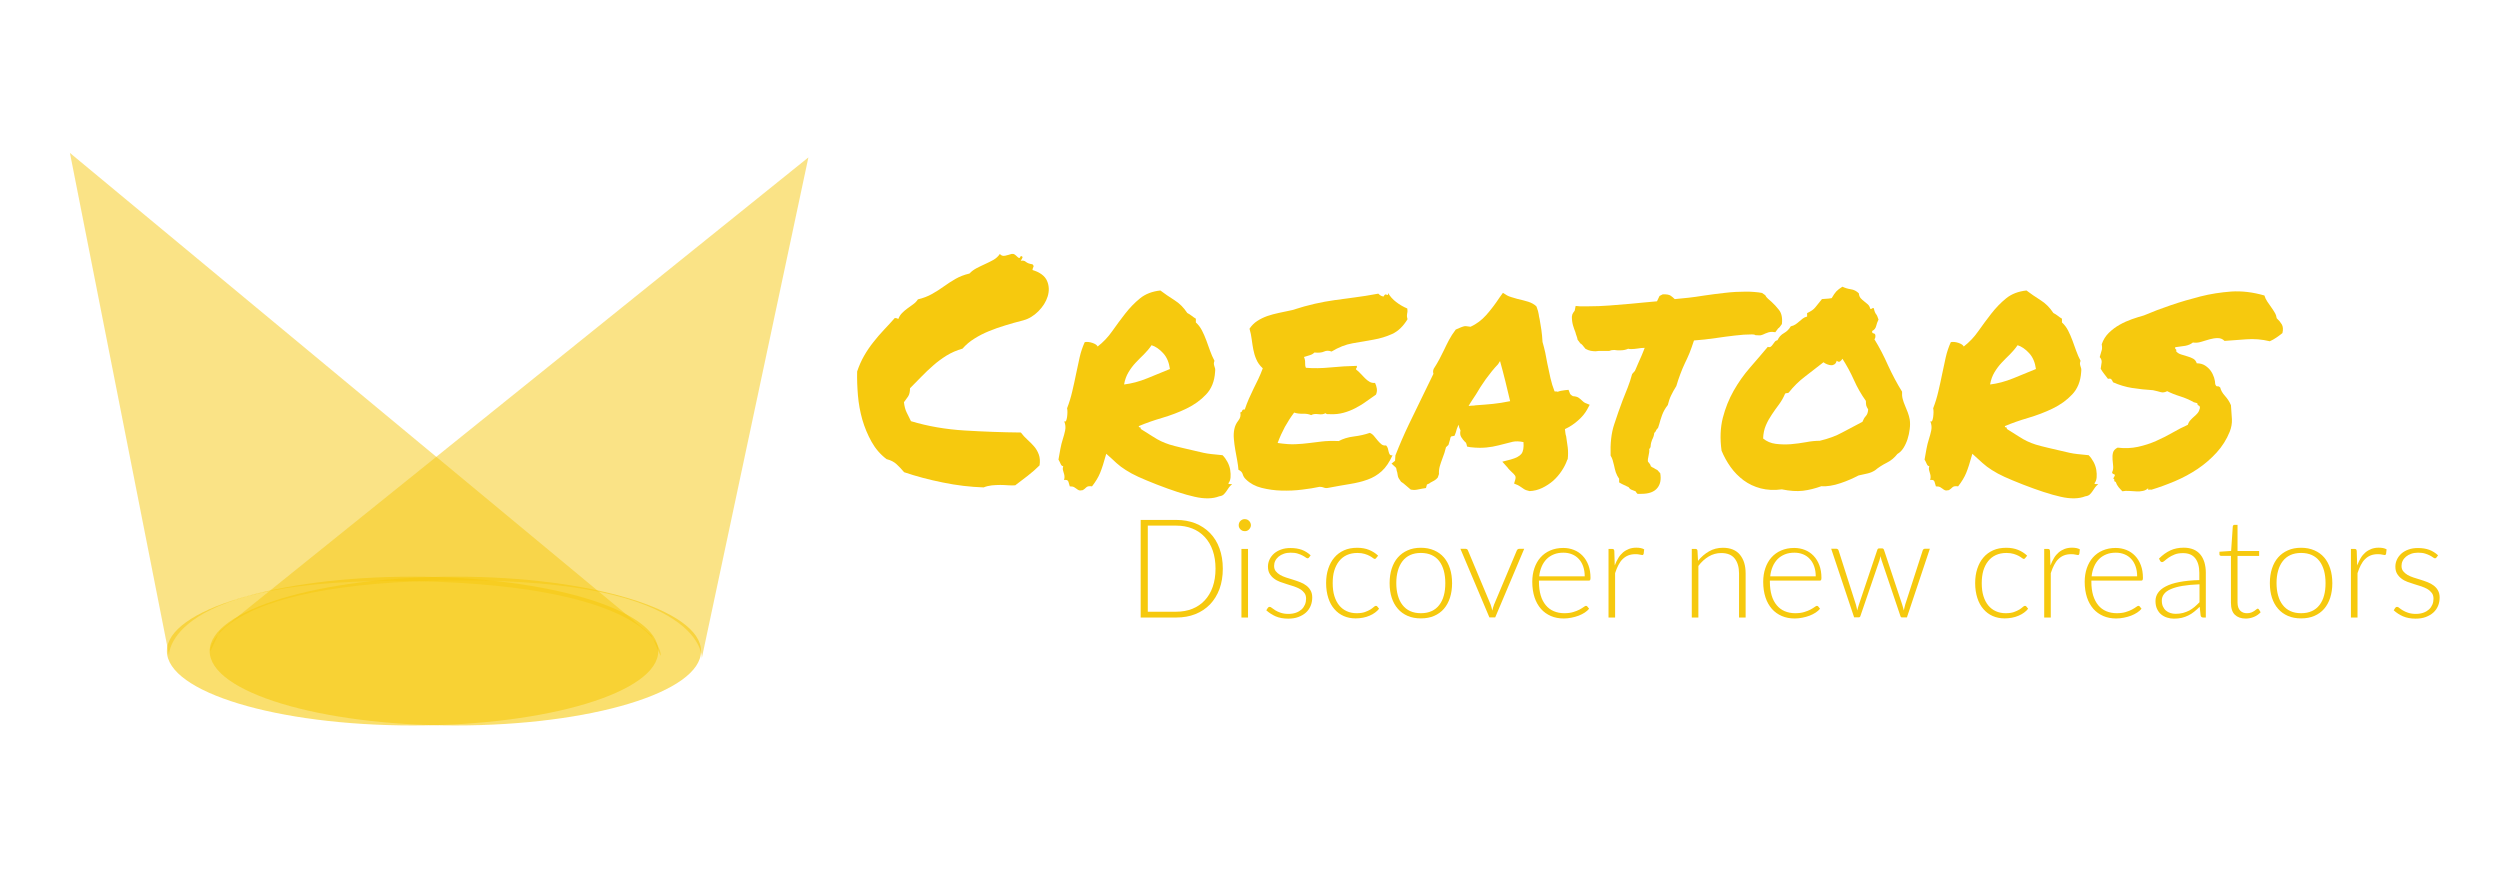 <?xml version="1.0" encoding="utf-8"?>
<!-- Generator: Adobe Illustrator 19.2.1, SVG Export Plug-In . SVG Version: 6.00 Build 0)  -->
<svg version="1.1" id="Calque_1" xmlns="http://www.w3.org/2000/svg" xmlns:xlink="http://www.w3.org/1999/xlink" x="0px" y="0px"
	 viewBox="0 0 2846.1 1000" style="enable-background:new 0 0 2846.1 1000;" xml:space="preserve">
<style type="text/css">
	.st0{opacity:0.6;fill:#F6C90E;enable-background:new    ;}
	.st1{opacity:0.5;fill:#F6C90E;enable-background:new    ;}
	.st2{enable-background:new    ;}
	.st3{fill:#F6C90E;}
	.st4{fill:none;}
</style>
<ellipse class="st0" cx="469.7" cy="741.2" rx="279.7" ry="84.7"/>
<path class="st1" d="M751.9,746.3l-10.3-23.1l-662-549.1l112.9,572.2c-0.5,1-4.9-90.3,279.7-84.7C757,667.3,753.7,749.9,751.9,746.3
	z"/>
<ellipse class="st0" cx="518.4" cy="741.2" rx="279.7" ry="84.7"/>
<path class="st1" d="M239.6,741.3l10.6-22.9l670.1-539.2L798.9,749.6c0.5,1,6.2-90.3-278.4-88.8
	C235.7,662.2,237.8,744.8,239.6,741.3z"/>
<g class="st2">
	<path class="st3" d="M1009.3,522.7c-7-5.3-12.7-11.9-17.1-19.8c-4.4-7.9-7.9-16.3-10.5-25.2c-2.5-8.9-4.2-18.1-5-27.6
		c-0.8-9.5-1.1-18.6-0.9-27.2c2.2-6.5,4.8-12.4,7.9-17.8c3.1-5.4,6.6-10.6,10.5-15.5c3.8-4.9,7.9-9.6,12.1-14.1
		c4.2-4.4,8.3-8.9,12.4-13.5c1.4,0,2.8,0.4,4,1.1c1-2.6,2.4-4.9,4.3-6.8c1.9-1.9,4-3.7,6.1-5.2c2.2-1.6,4.3-3.1,6.5-4.7
		c2.2-1.6,4-3.4,5.4-5.6c6-1.4,11.4-3.5,16-6.1c4.7-2.6,9.2-5.5,13.5-8.6c4.3-3.1,8.8-6,13.3-8.6c4.6-2.6,9.8-4.7,15.9-6.1
		c2.2-2.4,4.9-4.4,8.1-6.1c3.2-1.7,6.5-3.2,9.7-4.7s6.4-3,9.4-4.7c3-1.7,5.5-4,7.4-6.8c1.4,1.9,3.5,2.6,6.1,2c2.6-0.6,5-1.3,7.2-2
		c1.4-0.2,2.6,0,3.6,0.7c1,0.7,1.9,1.5,2.7,2.3c0.8,0.8,1.6,1.4,2.2,1.6c0.6,0.2,1.3-0.5,2-2.2c1.9,0.2,2.5,1.1,1.6,2.5
		c-0.8,1.4-1.4,2.4-1.6,2.9c2.4-0.5,4.4-0.1,5.9,1.3c1.6,1.3,4,2.2,7.4,2.7c1.2,1.2,1.6,2.2,1.1,2.9c-0.5,0.7-0.8,1.9-1.1,3.6
		c8.6,2.6,14.2,6.8,16.6,12.4c2.4,5.6,2.6,11.5,0.7,17.7c-1.9,6.1-5.5,11.8-10.6,16.9c-5.2,5.2-10.9,8.6-17.1,10.3
		c-7.4,1.9-14.4,3.8-20.7,5.8c-6.4,1.9-12.5,4.1-18.4,6.5c-5.9,2.4-11.4,5.2-16.6,8.5c-5.2,3.2-9.7,7-13.5,11.4
		c-6.7,1.9-12.8,4.6-18.2,7.9c-5.4,3.4-10.5,7.1-15.1,11.2c-4.7,4.1-9.2,8.3-13.5,12.8c-4.3,4.4-8.6,8.8-13,13.2
		c0,4.1-0.7,7.2-2.2,9.4s-3,4.3-4.7,6.5c0.5,4.6,1.5,8.5,3.1,11.7c1.6,3.2,3.2,6.5,4.9,9.9c19.2,5.8,39.6,9.3,61.1,10.6
		c21.5,1.3,42.8,2.1,64,2.3c2.2,2.9,4.6,5.6,7.4,8.1c2.8,2.5,5.3,5.1,7.6,7.7c2.3,2.6,4.1,5.7,5.4,9.2c1.3,3.5,1.6,7.6,0.9,12.4
		c-4.1,4.1-8.5,8-13.3,11.7c-4.8,3.7-9.6,7.4-14.4,11c-2.2,0.2-4.7,0.2-7.7,0c-3-0.2-6.1-0.4-9.4-0.4s-6.5,0.2-9.7,0.5
		c-3.2,0.4-6.3,1.1-9.2,2.3c-15.1-0.5-30.6-2.3-46.5-5.6c-15.9-3.2-30.5-7.1-44-11.7c-2.6-3.1-5.4-6.1-8.3-8.8
		C1018,525.9,1014.2,523.9,1009.3,522.7z"/>
	<path class="st3" d="M1259.4,516.6c-2.6,9.6-5,16.9-7,21.8c-2,4.9-5.1,10-9.2,15.3c-3.1-0.5-5.3-0.1-6.5,1.1
		c-1.2,1.2-2.5,2.3-4,3.2c-2.2,0.5-3.7,0.5-4.7,0c-1-0.5-1.8-1-2.5-1.6c-0.7-0.6-1.6-1.2-2.7-1.8c-1.1-0.6-2.7-0.9-4.9-0.9
		c-0.5-1.9-1-3.7-1.6-5.4c-0.6-1.7-2.2-2.3-4.9-1.8c0.5-1.9,0.6-3.5,0.4-4.9c-0.2-1.3-0.5-2.5-0.9-3.6c-0.4-1.1-0.7-2.2-0.9-3.2
		c-0.2-1.1-0.1-2.5,0.4-4.1c-1.2,0-2.2-0.8-2.9-2.5c-0.7-1.7-1.6-3.4-2.5-5c0.7-4.3,1.4-8.4,2.2-12.3c0.7-3.8,1.6-7.4,2.7-10.8
		c1.1-3.4,2-6.7,2.7-10.1c0.7-3.4,0.4-6.8-1.1-10.5c1,0.7,1.7,0.5,2.2-0.5c0.5-1.1,0.8-2.5,1.1-4.3c0.2-1.8,0.4-3.6,0.4-5.4
		c0-1.8-0.1-3.3-0.4-4.5c2.4-6.2,4.4-12.7,5.9-19.3c1.6-6.6,3-13.2,4.3-19.6c1.3-6.5,2.7-12.8,4.1-19.1c1.4-6.2,3.4-12,5.8-17.3
		c2.6-0.5,5.6-0.2,8.8,0.9c3.2,1.1,5.2,2.5,5.9,4.1c6.2-4.8,11.8-10.6,16.6-17.5c4.8-6.8,9.7-13.5,14.8-20s10.6-12.3,16.8-17.3
		c6.1-5,13.9-8,23.2-9c4.8,3.6,10.1,7.3,16,11c5.9,3.7,10.7,8.6,14.6,14.6c1.9,1,3.5,2,4.9,3.1c1.3,1.1,2.9,2.2,4.9,3.4v4.3
		c2.9,2.6,5.2,5.7,7,9.2c1.8,3.5,3.4,7.2,4.9,11.2c1.4,4,2.9,7.9,4.3,11.9c1.4,4,3.1,7.7,5,11.4c-0.5,1.2-0.7,2.2-0.7,3.1
		c0,0.8,0.2,1.7,0.5,2.7c0.4,1,0.7,1.9,0.9,2.9c0.2,1,0.2,2.3,0,4c-0.7,10.6-4.1,19.1-10.3,25.6c-6.1,6.5-13.5,11.8-22.2,16
		c-8.6,4.2-17.9,7.7-27.7,10.6c-9.9,2.9-18.7,6-26.7,9.4c0,1,0.4,1.4,1.3,1.4c0.8,0,1.1,0.6,0.9,1.8c5.8,3.6,10.3,6.5,13.7,8.6
		c3.4,2.2,6.5,4,9.5,5.4c3,1.4,6.2,2.7,9.7,3.8c3.5,1.1,8.3,2.3,14.6,3.8c6.2,1.4,11.1,2.6,14.6,3.4c3.5,0.8,6.7,1.6,9.5,2.2
		c2.9,0.6,5.8,1.1,8.8,1.4c3,0.4,7.3,0.8,12.8,1.3c2.2,2.2,4,4.7,5.6,7.7c1.6,3,2.6,6,3.1,9c0.5,3,0.6,5.9,0.4,8.6
		c-0.2,2.8-1.1,5-2.5,6.7c0.2,0.7,0.8,1,1.6,0.9c0.8-0.1,1.7-0.1,2.7,0.2c-1.4,1-2.6,2.2-3.6,3.6c-1,1.4-1.9,2.9-2.9,4.3
		c-1,1.4-2,2.7-3.2,3.8c-1.2,1.1-2.9,1.7-5,2c-7.4,2.9-16.8,3.1-28.1,0.5c-11.3-2.5-25.6-7.2-42.9-13.9c-8.6-3.4-15.7-6.3-21.1-8.8
		c-5.4-2.5-10.1-5-14.1-7.6c-4-2.5-7.6-5.2-10.8-8.1C1267.9,524.1,1264,520.7,1259.4,516.6z M1311,393c-2.6,3.8-5.6,7.3-8.8,10.5
		c-3.2,3.1-6.4,6.3-9.4,9.5c-3,3.2-5.7,6.8-8.1,10.8c-2.4,4-4.1,8.6-5,13.9c8.4-1,17.2-3.3,26.3-7c9.1-3.7,17.8-7.3,25.9-10.6
		c-1-7.4-3.5-13.5-7.7-18C1319.9,397.4,1315.5,394.4,1311,393z"/>
	<path class="st3" d="M1602.1,351.2c0.2,1.7,0.3,2.9,0.2,3.8c-0.1,0.8-0.2,1.6-0.4,2.3c-0.1,0.7-0.2,1.5-0.2,2.3
		c0,0.8,0.2,2.1,0.7,3.8c-5,8.2-10.9,13.8-17.5,16.8c-6.6,3-13.8,5.2-21.4,6.5c-7.7,1.3-15.6,2.7-23.6,4.1c-8.1,1.4-16,4.6-24,9.4
		c-3.1-1.2-5.9-1.2-8.5,0c-2.5,1.2-6.2,1.6-11,1.1c-1.4,1.4-3.2,2.5-5.4,3.1c-2.2,0.6-4.3,1.3-6.5,2c1,2.2,1.4,4.4,1.3,6.7
		c-0.1,2.3,0.2,4.1,0.9,5.6c8.4,0.7,17.7,0.6,27.9-0.4c10.2-1,20.2-1.6,30.1-1.8c0.2,1.2,0.1,2-0.4,2.3c-0.5,0.4-0.6,1-0.4,2
		c1.7,1.2,3.4,2.7,5,4.5c1.7,1.8,3.4,3.5,5,5.2c1.7,1.7,3.4,3.1,5.2,4.1c1.8,1.1,3.9,1.5,6.3,1.3c1,1.9,1.6,4,2,6.3
		c0.4,2.3,0.1,4.6-0.9,7c-3.8,2.6-7.7,5.3-11.5,8.1c-3.8,2.8-7.9,5.2-12.1,7.4c-4.2,2.2-8.6,3.9-13.3,5.2c-4.7,1.3-9.9,1.9-15.7,1.6
		c-1.2,0-2.1,0-2.7,0c-0.6,0-1.4-0.4-2.3-1.1c-1.9,1.2-4.6,1.6-8.1,1.1c-3.5-0.5-6.2-0.1-8.1,1.1c-2.6-1.2-5.8-1.7-9.5-1.6
		c-3.7,0.1-7-0.3-9.9-1.3c-3.8,5-7.3,10.5-10.5,16.2c-3.1,5.8-5.9,11.9-8.3,18.4c8.2,1.2,15,1.7,20.4,1.4c5.4-0.2,10.5-0.7,15.3-1.3
		c4.8-0.6,9.7-1.2,14.8-1.8c5-0.6,11.4-0.8,19.1-0.5c4.8-2.6,10.5-4.4,17.1-5.2c6.6-0.8,12.7-2.2,18.2-4.1c1.9,0.7,3.6,2,5,3.8
		c1.4,1.8,2.8,3.5,4.1,5c1.3,1.6,2.7,2.9,4.1,4.1c1.4,1.2,3.2,1.7,5.4,1.4c1,1,1.6,2.1,2,3.4c0.4,1.3,0.7,2.6,0.9,3.8
		c0.2,1.2,0.7,2.2,1.3,3.1c0.6,0.8,1.6,1.1,3.1,0.9c-3.6,7.9-7.7,14-12.4,18.2c-4.7,4.2-10,7.4-16,9.5c-6,2.2-12.7,3.8-20,5
		c-7.3,1.2-15.4,2.6-24.3,4.3c-2.2,0.5-4,0.4-5.4-0.2c-1.4-0.6-3.1-0.9-5-0.9c-5.5,1.2-12.1,2.3-19.8,3.2c-7.7,1-15.5,1.3-23.4,1.1
		c-7.9-0.2-15.5-1.3-22.7-3.1c-7.2-1.8-13.1-5-17.7-9.5c-1.9-1.7-3.2-3.7-3.8-5.9c-0.6-2.3-2.2-4-4.9-5.2c-0.2-3.1-0.7-6.6-1.4-10.5
		c-0.7-3.8-1.4-7.9-2.2-12.1c-0.7-4.2-1.3-8.3-1.6-12.4c-0.4-4.1-0.2-7.8,0.5-11.2c0.7-3.6,2.2-6.8,4.5-9.7c2.3-2.9,3.1-6,2.3-9.4
		c1.2-0.2,1.9-0.9,2.2-2c0.2-1.1,1.2-1.5,2.9-1.3c1.4-4.3,3-8.4,4.7-12.3c1.7-3.8,3.4-7.6,5.2-11.2c1.8-3.6,3.6-7.3,5.4-11
		c1.8-3.7,3.5-7.9,5.2-12.4c-3.4-3.1-5.8-6.5-7.4-10.3c-1.6-3.7-2.7-7.4-3.4-11.2c-0.7-3.7-1.3-7.6-1.8-11.5c-0.5-4-1.3-8-2.5-12.1
		c2.4-3.6,5.3-6.5,8.8-8.8c3.5-2.3,7.3-4.1,11.4-5.6c4.1-1.4,8.5-2.6,13.3-3.6c4.8-1,9.8-2,15.1-3.2c9.6-3.1,18.2-5.5,25.8-7.2
		c7.6-1.7,15-3.1,22.3-4.1c7.3-1.1,15-2.1,22.9-3.1c7.9-1,16.9-2.4,27-4.3c2.2,2.2,4.2,3.2,6.1,3.2c1-2.2,2.1-2.8,3.4-2
		c1.3,0.8,1.9,0.2,1.6-2c2.4,4.1,5.5,7.5,9.2,10.3C1593.4,346.9,1597.6,349.3,1602.1,351.2z"/>
	<path class="st3" d="M1784.1,523.8c-1.4,4.1-3.5,8.2-6.3,12.4c-2.8,4.2-6,7.9-9.7,11.2c-3.7,3.2-7.9,5.9-12.4,8.1
		c-4.6,2.2-9.4,3.4-14.4,3.6c-3.1-0.7-5.2-1.5-6.3-2.3c-1.1-0.8-2.2-1.6-3.4-2.3c-0.7-0.5-1.4-0.9-2-1.3c-0.6-0.4-1.1-0.7-1.6-0.9
		l-4.3-1.8l1.4-4.7c0.5-1.9,0.4-3.4-0.4-4.5c-0.7-1.1-2.2-2.6-4.3-4.5c-0.7-0.7-1.4-1.4-2.2-2.2s-1.3-1.4-1.8-2.2l-6.1-6.8l9.7-2.5
		c6-1.7,10-3.8,12.1-6.5c2-2.6,2.8-7.1,2.3-13.3c-4.8-1-8.8-1.1-12.1-0.4c-3.2,0.7-6.5,1.6-9.9,2.5c-4.3,1.2-8.7,2.2-13.2,3.1
		c-4.4,0.8-9.3,1.3-14.6,1.3c-1.9,0-3.7-0.1-5.4-0.2c-1.7-0.1-3.5-0.3-5.4-0.5l-3.6-0.7c-0.5-2.6-1-4.1-1.4-4.5
		c-0.5-0.4-1-0.8-1.4-1.3c-1.2-1.2-2.5-2.8-3.8-4.9c-1.3-2-1.6-4.6-0.9-7.7c-1.2-2.2-1.9-4.3-2.2-6.5c-1.4,2.9-2.5,5.9-3.2,9
		l-1.4,3.6l-3.6,0.7c-0.5,0.2-0.8,0.8-1.1,1.6c-0.2,0.8-0.4,1.5-0.4,2l-1.8,6.1c-0.5,0.5-1,0.9-1.4,1.3c-0.5,0.4-1,0.8-1.4,1.3
		c-0.5,2.2-1.1,4.3-1.8,6.5s-1.4,4.2-2.2,6.1c-1.2,3.1-2.2,6.2-3.1,9.2c-0.8,3-1.1,5.9-0.9,8.8l-1.4,4c-1.2,1.4-2.5,2.6-4,3.4
		c-1.4,0.8-2.9,1.6-4.3,2.3c-0.5,0.5-1.1,0.9-2,1.3c-0.8,0.4-1.5,0.7-2,0.9l-1.1,4l-4.3,0.7c-2.6,0.5-4.5,0.8-5.6,1.1
		c-1.1,0.2-2.3,0.4-3.8,0.4l-3.6-0.4c-2.6-2.2-4.7-3.9-6.1-5.2c-1.4-1.3-3.1-2.6-5-3.8c-2.2-2.9-3.4-5-3.6-6.5
		c-0.2-1.4-0.5-2.8-0.7-4c-0.5-1.4-0.8-2.6-0.9-3.6c-0.1-1-0.4-1.7-0.9-2.2l-4.7-4.3l4-3.2l0.4-6.1c4.8-12.3,9.9-24,15.3-35.3
		c5.4-11.3,11-22.8,16.8-34.6c1.9-3.8,3.8-7.7,5.6-11.5c1.8-3.8,3.7-7.7,5.6-11.5c-0.2-0.7-0.4-1.6-0.4-2.5c0-1,0.2-2,0.7-3.2
		c2.6-4.1,4.8-7.7,6.5-11c1.7-3.2,3.4-6.5,5-9.9c1.9-4.1,3.9-8,5.9-11.9c2-3.8,4.6-7.8,7.7-11.9l5.8-2.5c0.7-0.2,1.6-0.5,2.5-0.9
		c1-0.4,2-0.5,3.2-0.5l5.4,0.7c6.7-3.1,12.6-7.5,17.7-13.2c5-5.6,10.2-12.4,15.5-20.4l3.6-5l4.7,2.9c1.2,0.7,2.9,1.4,5,2
		c2.2,0.6,4.4,1.3,6.8,2c4.3,1,8.4,2,12.3,3.2c3.8,1.2,7,3,9.4,5.4c1.4,3.8,2.3,6.7,2.5,8.6c0.2,1.9,0.6,3.8,1.1,5.8
		c0.7,4.1,1.4,8.2,2,12.3c0.6,4.1,1,8.6,1.3,13.7c1.2,4.1,2.2,8.1,3.1,12.1c0.8,4,1.6,8,2.3,12.1c1.2,5.8,2.4,11.4,3.6,16.8
		c1.2,5.4,2.8,10.5,4.7,15.3c1.9,0,3.1,0.1,3.6,0.4c1.2-0.5,2.5-0.8,3.8-1.1c1.3-0.2,2.8-0.5,4.5-0.7l4-0.4l1.4,3.6
		c0.2,1.2,1.4,2.4,3.6,3.6c3.1,0.2,5.4,0.9,6.8,2c1.4,1.1,2.8,2.2,4,3.4c1,1,1.9,1.7,2.9,2.2l5.4,2.2l-2.9,5.4
		c-2.4,4.3-5.8,8.5-10.3,12.4c-4.4,4-9.4,7.3-15,9.9c0.2,1.4,0.4,2.8,0.5,4.1c0.1,1.3,0.4,2.7,0.9,4.1c0.7,4.1,1.3,8.3,1.8,12.6
		c0.5,4.3,0.5,8.8,0,13.3L1784.1,523.8z M1680,461.4c7.2-0.5,13.8-1,19.6-1.6c5.9-0.6,12.4-1.6,19.6-3.1c-1.7-7.2-3.5-14.7-5.4-22.5
		c-1.9-7.8-4-15.6-6.1-23.2l-2.2,3.6c-4.8,5-9.4,10.7-13.9,16.9c-4.4,6.2-8.2,12.1-11.4,17.7c-1.4,2.2-2.9,4.3-4.3,6.5
		s-2.8,4.3-4,6.5c1.4-0.2,2.8-0.4,4.1-0.4C1677.5,461.8,1678.8,461.7,1680,461.4z"/>
	<path class="st3" d="M1994.5,380.7c-6,0-12.5,0.4-19.5,1.3c-7,0.8-13.8,1.7-20.5,2.7c-4.8,0.7-9.4,1.3-13.9,1.8
		c-4.4,0.5-8.5,0.8-12.1,1.1c-1.7,5.3-3.4,10-5,14.1c-1.7,4.1-3.5,8.1-5.4,11.9c-1.9,4.1-3.7,8.2-5.2,12.4
		c-1.6,4.2-3.1,8.7-4.5,13.5c-2.4,3.8-4.4,7.4-5.9,10.6c-1.6,3.2-2.8,6.9-3.8,11c-2.9,3.6-5,7.4-6.5,11.4c-1.4,4-2.5,7.4-3.2,10.3
		l-1.4,4.3c-1.4,1.4-2.3,2.6-2.5,3.4c-0.2,0.8-0.8,1.6-1.8,2.3c-0.2,2.6-1.1,5.3-2.5,7.9c-0.5,1.2-0.8,2.3-1.1,3.4
		c-0.2,1.1-0.4,1.9-0.4,2.3c0,2.4-0.6,4-1.8,4.7c0.2,1.2,0.2,2.5,0,3.8c-0.2,1.3-0.5,2.6-0.7,3.8c-0.7,2.9-1,5.2-0.7,6.8
		c0.7,1,1.4,1.8,2,2.5c0.6,0.7,1,1.7,1.3,2.9c1.4,1,2.5,1.6,3.2,1.8c1,0.7,2.4,1.6,4.3,2.5l3.2,3.6c1.2,7,0.1,12.5-3.2,16.6
		c-3.6,4.6-9.7,6.8-18.4,6.8h-4.3c-1.2-1.2-1.9-2.2-2.2-2.9c-1.9-0.7-3.5-1.3-4.7-1.8c-1.2-0.5-2.3-1.4-3.2-2.9
		c-3.1-1.4-5.6-2.6-7.6-3.6l-3.2-1.8c0-2.6,0-4.1,0-4.3c-1.7-2.2-2.9-4.6-3.8-7.2c-0.8-2.6-1.5-5.3-2-7.9c-0.5-2.2-1-4.2-1.6-6.1
		c-0.6-1.9-1.4-3.6-2.3-5c-0.5-13.9,0.8-25.7,4-35.3c3.1-9.6,6.4-18.9,9.7-27.7c1.9-4.8,3.8-9.7,5.8-14.6c1.9-4.9,3.6-10,5-15.3
		l3.2-3.6c1.7-3.8,3.1-7,4.1-9.5c1.1-2.5,2.2-5.1,3.4-7.7c0.7-1.7,1.4-3.3,2-4.9c0.6-1.6,1.1-2.9,1.6-4.1c-1.4,0-2.8,0.1-4,0.2
		c-1.2,0.1-2.4,0.3-3.6,0.5c-1.4,0.2-2.8,0.4-4,0.5c-1.2,0.1-2.4,0.2-3.6,0.2c-1.7,0-2.9-0.1-3.6-0.4c-2.6,1.2-5.5,1.8-8.6,1.8h-3.6
		c-0.7,0-1.4-0.1-2-0.2c-0.6-0.1-1.1-0.2-1.6-0.2c-2.4,0-4.3,0.4-5.8,1.1c-2.9,0-5.6,0-8.3,0h-3.6c-0.5,0-1.1,0.1-1.8,0.2
		c-0.7,0.1-1.3,0.2-1.8,0.2c-1.7,0-3.5-0.2-5.4-0.5c-1.9-0.4-4-1.1-6.1-2.3c-2.9-3.8-4.8-5.9-5.8-6.1l-3.2-4.3
		c-0.2-1.4-0.6-2.8-1.1-4.1c-0.5-1.3-1-2.8-1.4-4.5c-1-2.4-1.9-5-2.7-7.7c-0.8-2.8-1.3-6.1-1.3-9.9c0.2-1.9,0.7-3.4,1.4-4.3
		c0.7-1,1.3-1.8,1.8-2.5l1.1-5.4l4.7,0.4h10.1c7.7,0,15.5-0.3,23.4-0.9c7.9-0.6,16.1-1.3,24.5-2c4.8-0.5,9.7-1,14.6-1.4
		c4.9-0.5,10-1,15.3-1.4c1-2.2,1.9-4.2,2.9-6.1l3.6-1.8c4.3-0.2,7.4,0.3,9.2,1.6c1.8,1.3,3.3,2.6,4.5,3.8c5.3-0.5,10.6-1,16-1.6
		c5.4-0.6,10.9-1.4,16.4-2.3c8.2-1.2,16.4-2.3,24.7-3.2c8.3-1,16.3-1.4,24-1.4c3.4,0,6.6,0.1,9.7,0.4c3.1,0.2,6,0.6,8.6,1.1l3.6,2.5
		c0.7,1.4,1.7,2.8,3.1,4c1.3,1.2,2.7,2.4,4.1,3.6c2.9,2.6,5.8,5.8,8.6,9.4s4,8.9,3.2,15.9c-1.9,2.9-3.4,4.6-4.3,5l-3.2,4.3l-3.6-0.4
		c-1.4,0-2.8,0.2-4,0.5c-1.2,0.4-2.4,0.8-3.6,1.3c-1,0.5-1.9,0.9-2.9,1.3c-1,0.4-2,0.7-3.2,0.9c-2.2,0-3.9-0.1-5.2-0.2
		C1997.4,380.8,1996,380.7,1994.5,380.7z"/>
	<path class="st3" d="M2165.4,445.9c-0.2,2.9,0,5.6,0.7,8.3c0.7,2.6,1.6,5.2,2.7,7.7c1.1,2.5,2.1,5.1,3.1,7.7c1,2.6,1.7,5.3,2.2,7.9
		c0.5,3.4,0.5,7,0,11c-0.5,4-1.3,7.8-2.5,11.5c-1.2,3.7-2.8,7.1-4.7,10.1c-1.9,3-4.2,5.2-6.8,6.7c-3.4,4.3-7.4,7.7-12.3,10.1
		c-4.8,2.4-9.3,5.3-13.3,8.6c-2.6,1.7-5.6,2.9-8.8,3.6c-3.2,0.7-6.5,1.4-9.9,2.2c-2.6,1.4-5.8,2.9-9.4,4.5c-3.6,1.6-7.3,3-11.2,4.3
		c-3.8,1.3-7.7,2.3-11.5,2.9c-3.8,0.6-7.2,0.8-10.1,0.5c-7.2,2.6-14.2,4.4-21.1,5.2c-6.8,0.8-14.8,0.3-24-1.6
		c-8.6,1.2-16.6,0.8-24-1.1c-7.3-1.9-13.8-5-19.5-9.2c-5.6-4.2-10.6-9.2-14.8-15.1c-4.2-5.9-7.6-12.1-10.3-18.6
		c-1.9-13.7-1.4-26.1,1.4-37.3c2.9-11.2,7-21.5,12.4-31c5.4-9.5,11.6-18.3,18.6-26.3c7-8,13.7-15.9,20.2-23.6
		c1.4,0.5,2.6,0.4,3.4-0.2c0.8-0.6,1.6-1.4,2.3-2.5c0.7-1.1,1.5-2.1,2.3-3.1c0.8-1,1.9-1.6,3.1-1.8c1.7-3.6,4.1-6.3,7.4-8.1
		c3.2-1.8,5.8-4.4,7.7-7.7c2.2-0.5,4-1.2,5.4-2.2c1.4-1,2.8-2,4.1-3.2c1.3-1.2,2.7-2.3,4.1-3.4c1.4-1.1,3.1-1.9,5-2.3v-4
		c4.3-1.9,7.5-4.1,9.5-6.7c2-2.5,4.5-5.6,7.4-9.2c2.2-0.2,3.9-0.4,5.2-0.4c1.3,0,3.3-0.2,5.9-0.7c1.9-3.4,3.7-5.9,5.2-7.6
		c1.6-1.7,3.9-3.5,7-5.4c2.9,1.4,6.1,2.4,9.5,2.9c3.5,0.5,6.5,2,9.2,4.7c0.2,2.4,1,4.3,2.2,5.6c1.2,1.3,2.5,2.5,4,3.6
		c1.4,1.1,2.8,2.2,4.1,3.4c1.3,1.2,2.2,2.9,2.7,5c1,0.2,1.6,0.1,2-0.4c0.4-0.5,1-0.6,2-0.4c0.7,3.4,1.6,5.6,2.5,6.7
		c1,1.1,1.9,3.2,2.9,6.3c-1.2,2.4-2.1,4.9-2.7,7.4c-0.6,2.5-2.1,4.4-4.5,5.6c-0.2,1.7,0.2,2.6,1.4,2.7c1.2,0.1,1.9,0.8,2.2,2
		c0.2,2.2-0.1,3.7-1.1,4.7c5.8,9.4,10.9,19.3,15.5,29.7C2154.4,426.7,2159.6,436.6,2165.4,445.9z M2120.3,480.2
		c1-2.6,2.2-4.8,3.8-6.5c1.6-1.7,2.5-4.2,2.7-7.6c-1.2-1.9-1.9-3.4-2.2-4.5c-0.2-1.1-0.4-2.8-0.4-5.2c-5.3-7.4-9.9-15.4-13.7-24
		c-3.8-8.5-8.2-16.5-13-24c-0.5,1-1.3,1.9-2.5,2.9c-1.2,1-2.5,0.7-4-0.7c-0.5,1.9-1.3,3.3-2.5,4.1c-1.2,0.8-2.5,1.2-4,1.1
		c-1.4-0.1-2.9-0.5-4.5-1.1c-1.6-0.6-2.9-1.4-4.1-2.3c-7,5.5-13.9,10.9-20.9,16.2c-7,5.3-13.2,11.4-18.7,18.4
		c-1,0.5-1.6,0.7-1.8,0.5c-0.2-0.1-1,0.1-2.2,0.5c-1.9,4.6-4.3,8.7-7,12.4c-2.8,3.7-5.5,7.5-8.1,11.4c-2.6,3.8-4.9,7.9-6.8,12.3
		c-1.9,4.3-3,9.4-3.2,15.1c4.1,3.4,8.9,5.4,14.4,6.1c5.5,0.7,11.2,0.8,17.1,0.4c5.9-0.5,11.6-1.3,17.3-2.3
		c5.6-1.1,10.9-1.6,15.7-1.6c10.1-2.4,18.7-5.6,25.9-9.6C2104.8,488.3,2112.4,484.3,2120.3,480.2z"/>
	<path class="st3" d="M2245.4,516.6c-2.6,9.6-5,16.9-7,21.8c-2,4.9-5.1,10-9.2,15.3c-3.1-0.5-5.3-0.1-6.5,1.1
		c-1.2,1.2-2.5,2.3-4,3.2c-2.2,0.5-3.7,0.5-4.7,0c-1-0.5-1.8-1-2.5-1.6c-0.7-0.6-1.6-1.2-2.7-1.8c-1.1-0.6-2.7-0.9-4.9-0.9
		c-0.5-1.9-1-3.7-1.6-5.4c-0.6-1.7-2.2-2.3-4.9-1.8c0.5-1.9,0.6-3.5,0.4-4.9c-0.2-1.3-0.5-2.5-0.9-3.6c-0.4-1.1-0.7-2.2-0.9-3.2
		c-0.2-1.1-0.1-2.5,0.4-4.1c-1.2,0-2.2-0.8-2.9-2.5c-0.7-1.7-1.6-3.4-2.5-5c0.7-4.3,1.4-8.4,2.2-12.3c0.7-3.8,1.6-7.4,2.7-10.8
		c1.1-3.4,2-6.7,2.7-10.1c0.7-3.4,0.4-6.8-1.1-10.5c1,0.7,1.7,0.5,2.2-0.5c0.5-1.1,0.8-2.5,1.1-4.3c0.2-1.8,0.4-3.6,0.4-5.4
		c0-1.8-0.1-3.3-0.4-4.5c2.4-6.2,4.4-12.7,5.9-19.3c1.6-6.6,3-13.2,4.3-19.6c1.3-6.5,2.7-12.8,4.1-19.1c1.4-6.2,3.4-12,5.8-17.3
		c2.6-0.5,5.6-0.2,8.8,0.9c3.2,1.1,5.2,2.5,5.9,4.1c6.2-4.8,11.8-10.6,16.6-17.5c4.8-6.8,9.7-13.5,14.8-20s10.6-12.3,16.8-17.3
		c6.1-5,13.9-8,23.2-9c4.8,3.6,10.1,7.3,16,11c5.9,3.7,10.7,8.6,14.6,14.6c1.9,1,3.5,2,4.9,3.1c1.3,1.1,2.9,2.2,4.9,3.4v4.3
		c2.9,2.6,5.2,5.7,7,9.2c1.8,3.5,3.4,7.2,4.9,11.2c1.4,4,2.9,7.9,4.3,11.9c1.4,4,3.1,7.7,5,11.4c-0.5,1.2-0.7,2.2-0.7,3.1
		c0,0.8,0.2,1.7,0.5,2.7c0.4,1,0.7,1.9,0.9,2.9c0.2,1,0.2,2.3,0,4c-0.7,10.6-4.1,19.1-10.3,25.6c-6.1,6.5-13.5,11.8-22.2,16
		c-8.6,4.2-17.9,7.7-27.7,10.6c-9.9,2.9-18.7,6-26.7,9.4c0,1,0.4,1.4,1.3,1.4c0.8,0,1.1,0.6,0.9,1.8c5.8,3.6,10.3,6.5,13.7,8.6
		c3.4,2.2,6.5,4,9.5,5.4c3,1.4,6.2,2.7,9.7,3.8c3.5,1.1,8.3,2.3,14.6,3.8c6.2,1.4,11.1,2.6,14.6,3.4c3.5,0.8,6.7,1.6,9.5,2.2
		c2.9,0.6,5.8,1.1,8.8,1.4c3,0.4,7.3,0.8,12.8,1.3c2.2,2.2,4,4.7,5.6,7.7c1.6,3,2.6,6,3.1,9c0.5,3,0.6,5.9,0.4,8.6
		c-0.2,2.8-1.1,5-2.5,6.7c0.2,0.7,0.8,1,1.6,0.9c0.8-0.1,1.7-0.1,2.7,0.2c-1.4,1-2.6,2.2-3.6,3.6c-1,1.4-1.9,2.9-2.9,4.3
		c-1,1.4-2,2.7-3.2,3.8c-1.2,1.1-2.9,1.7-5,2c-7.4,2.9-16.8,3.1-28.1,0.5c-11.3-2.5-25.6-7.2-42.9-13.9c-8.6-3.4-15.7-6.3-21.1-8.8
		c-5.4-2.5-10.1-5-14.1-7.6c-4-2.5-7.6-5.2-10.8-8.1C2253.8,524.1,2249.9,520.7,2245.4,516.6z M2296.9,393
		c-2.6,3.8-5.6,7.3-8.8,10.5c-3.2,3.1-6.4,6.3-9.4,9.5c-3,3.2-5.7,6.8-8.1,10.8c-2.4,4-4.1,8.6-5,13.9c8.4-1,17.2-3.3,26.3-7
		c9.1-3.7,17.8-7.3,25.9-10.6c-1-7.4-3.5-13.5-7.7-18C2305.8,397.4,2301.4,394.4,2296.9,393z"/>
	<path class="st3" d="M2392.7,391.9c1.7-5,4.4-9.4,8.1-13c3.7-3.6,7.8-6.7,12.3-9.2c4.4-2.5,9.1-4.6,13.9-6.3
		c4.8-1.7,9.4-3.1,13.7-4.3c9.6-4.1,19.9-8,30.8-11.7c10.9-3.7,22.1-7,33.5-9.9c11.4-2.9,23.1-4.7,35.1-5.6
		c12-0.8,24.6,0.7,37.8,4.5c0.7,2.4,1.8,4.7,3.2,6.8s2.9,4.3,4.5,6.5c1.6,2.2,2.9,4.3,4.1,6.3c1.2,2,1.9,4.1,2.2,6.3
		c2.4,2.2,4.3,4.5,5.8,7c1.4,2.5,1.7,5.8,0.7,9.9c-2.4,1.9-4.7,3.7-7,5.2c-2.3,1.6-4.7,2.9-7.4,4.1c-8.9-2.2-17.9-2.9-27-2.2
		c-9.1,0.7-17.3,1.3-24.5,1.8c-2.2-2.2-4.7-3.2-7.7-3.2c-3,0-6.1,0.5-9.4,1.4c-3.2,1-6.5,1.9-9.7,2.9c-3.2,1-6.3,1.2-9.2,0.7
		c-2.4,1.9-5.3,3.2-8.8,3.8c-3.5,0.6-7.3,1.1-11.4,1.6c-0.2,1.2,0,2,0.7,2.3c0.7,0.4,0.8,1.1,0.4,2.3c1.4,1.7,3.3,2.9,5.6,3.6
		c2.3,0.7,4.7,1.4,7.2,2.2c2.5,0.7,4.7,1.6,6.7,2.7c1.9,1.1,3.2,2.8,4,5.2c3.6,0,6.7,0.8,9.4,2.5c2.6,1.7,4.8,3.7,6.5,6.1
		c1.7,2.4,2.9,5,3.8,7.7c0.8,2.8,1.3,5.2,1.3,7.4c0.7,1.9,1.6,2.8,2.5,2.5c1-0.2,2,0.2,3.2,1.4c0.7,3.1,2.5,6.3,5.4,9.5
		c2.9,3.2,5.2,6.8,6.8,10.6c0.5,6,0.8,11.4,1.1,16c0.2,4.7-0.6,9.4-2.5,14.2c-3.6,8.9-8.6,16.8-15,23.8c-6.4,7-13.6,13.2-21.6,18.6
		c-8.1,5.4-16.6,10-25.8,13.9c-9.1,3.8-18,7.1-26.7,9.7c-1-0.2-1.9-0.2-2.9,0c-1,0.2-1.2-0.4-0.7-1.8c-1.9,1.7-4,2.8-6.3,3.2
		c-2.3,0.5-4.7,0.7-7.4,0.5c-2.6-0.1-5.3-0.3-8.1-0.5c-2.8-0.2-5.3-0.1-7.7,0.4c-1.7-1.7-3.2-3.3-4.5-4.9c-1.3-1.6-2.3-3.5-3.1-5.9
		c-1.2,0-1.7-0.6-1.6-1.8c0.1-1.2-0.3-1.8-1.3-1.8c1.4-2.4,2.1-3.8,2-4.1c-0.1-0.4-0.5-0.7-1.1-0.9c-0.6-0.2-1.1-0.5-1.6-0.9
		c-0.5-0.4-0.6-0.9-0.4-1.6c1-1.9,1.3-4.1,1.1-6.7c-0.2-2.5-0.5-5.1-0.7-7.7c-0.2-2.6-0.1-5.2,0.5-7.6c0.6-2.4,2.3-4.3,5.2-5.8
		c8.2,1,15.9,0.7,23.2-0.9c7.3-1.6,14.2-3.8,20.7-6.7c6.5-2.9,12.7-6,18.6-9.4c5.9-3.4,11.7-6.4,17.5-9c0.7-2.2,1.7-4,3.1-5.4
		c1.3-1.4,2.7-2.8,4.1-4c1.4-1.2,2.8-2.5,4-4c1.2-1.4,2-3.2,2.5-5.4c0.2-1.7-0.2-2.7-1.3-3.1c-1.1-0.4-1.6-1.3-1.6-2.7l-4-1.1
		c-4.6-2.6-9.7-4.9-15.5-6.7c-5.8-1.8-10.7-3.8-14.8-5.9c-2.6,1.4-5.1,1.8-7.4,1.1c-2.3-0.7-5.2-1.4-8.8-2.2
		c-8.2-0.5-16-1.3-23.6-2.5c-7.6-1.2-14.8-3.4-21.8-6.5c-0.5-1.2-1.1-2.3-1.8-3.2c-0.7-1-2-1.2-4-0.7c-1.4-1.9-2.9-3.8-4.3-5.6
		c-1.4-1.8-2.8-3.8-4-5.9c0.5-2.9,0.8-5.3,1.1-7.4c0.2-2-0.5-4-2.2-5.9c1-3.1,1.7-5.6,2.2-7.6C2393.2,397.5,2393.2,395,2392.7,391.9
		z"/>
</g>
<polygon class="st4" points="1370.4,770.1 975.8,770.1 975.8,770.1 "/>
<g class="st2">
	<path class="st3" d="M1392.1,647.4c0,8.6-1.3,16.3-3.8,23.2c-2.6,6.9-6.2,12.7-10.8,17.5c-4.7,4.8-10.2,8.5-16.8,11.1
		c-6.5,2.6-13.7,3.8-21.5,3.8h-40.6V591.9h40.6c7.8,0,15,1.3,21.5,3.8c6.5,2.6,12.1,6.3,16.8,11.1c4.7,4.8,8.3,10.6,10.8,17.5
		C1390.8,631.2,1392.1,638.8,1392.1,647.4z M1383.8,647.4c0-7.7-1.1-14.7-3.2-20.7c-2.1-6.1-5.2-11.2-9.1-15.4
		c-3.9-4.2-8.6-7.4-14.1-9.6c-5.5-2.2-11.6-3.3-18.2-3.3h-32.5v98h32.5c6.6,0,12.7-1.1,18.2-3.3s10.2-5.4,14.1-9.6
		c3.9-4.2,7-9.3,9.1-15.4C1382.7,662.1,1383.8,655.2,1383.8,647.4z"/>
	<path class="st3" d="M1424.1,597.9c0,0.9-0.2,1.8-0.6,2.6c-0.4,0.8-0.9,1.5-1.5,2.2s-1.4,1.1-2.2,1.5c-0.8,0.4-1.7,0.5-2.7,0.5
		c-0.9,0-1.8-0.2-2.7-0.5c-0.8-0.4-1.6-0.9-2.2-1.5s-1.1-1.3-1.5-2.2c-0.4-0.8-0.5-1.7-0.5-2.6c0-0.9,0.2-1.8,0.5-2.7
		c0.4-0.9,0.9-1.6,1.5-2.2s1.4-1.1,2.2-1.5c0.8-0.4,1.7-0.5,2.7-0.5c0.9,0,1.8,0.2,2.7,0.5c0.8,0.4,1.6,0.9,2.2,1.5s1.1,1.4,1.5,2.2
		S1424.1,597,1424.1,597.9z M1420.8,624.8V703h-7.5v-78.1H1420.8z"/>
	<path class="st3" d="M1490.4,634.5c-0.4,0.7-1,1.1-1.8,1.1c-0.6,0-1.3-0.3-2.2-1c-0.9-0.7-2.1-1.4-3.6-2.2
		c-1.5-0.8-3.3-1.5-5.5-2.2c-2.2-0.7-4.9-1-8-1c-2.8,0-5.4,0.4-7.7,1.2c-2.3,0.8-4.3,1.9-6,3.3c-1.6,1.4-2.9,2.9-3.8,4.8
		c-0.9,1.8-1.3,3.7-1.3,5.7c0,2.5,0.6,4.5,1.9,6.1c1.3,1.6,2.9,3,4.9,4.2c2,1.2,4.3,2.1,6.9,3c2.6,0.8,5.3,1.7,8,2.5
		c2.7,0.8,5.3,1.8,8,2.8s4.9,2.3,6.9,3.8c2,1.5,3.7,3.4,4.9,5.6c1.3,2.2,1.9,4.9,1.9,8c0,3.4-0.6,6.6-1.8,9.5
		c-1.2,2.9-3,5.5-5.3,7.6c-2.3,2.1-5.2,3.8-8.6,5.1c-3.4,1.3-7.3,1.9-11.7,1.9c-5.5,0-10.2-0.9-14.2-2.6c-4-1.8-7.5-4-10.7-6.9
		l1.7-2.7c0.3-0.4,0.6-0.7,0.9-0.9c0.3-0.2,0.8-0.3,1.4-0.3c0.7,0,1.5,0.4,2.5,1.3c1,0.8,2.3,1.7,3.9,2.7c1.6,1,3.6,1.9,6,2.7
		c2.4,0.8,5.3,1.3,8.8,1.3c3.3,0,6.2-0.5,8.7-1.4c2.5-0.9,4.6-2.2,6.3-3.7c1.7-1.6,2.9-3.4,3.8-5.5c0.9-2.1,1.3-4.4,1.3-6.7
		c0-2.6-0.6-4.8-1.9-6.5c-1.3-1.7-2.9-3.2-4.9-4.4c-2-1.2-4.4-2.2-6.9-3.1c-2.6-0.8-5.2-1.7-8-2.5c-2.7-0.8-5.4-1.8-8-2.7
		c-2.6-1-4.9-2.2-6.9-3.8c-2-1.5-3.7-3.4-4.9-5.5c-1.3-2.2-1.9-4.9-1.9-8.1c0-2.8,0.6-5.4,1.8-8c1.2-2.6,2.9-4.8,5.1-6.8
		c2.2-1.9,4.9-3.5,8.1-4.6c3.2-1.2,6.8-1.7,10.8-1.7c4.8,0,9,0.7,12.7,2c3.7,1.4,7.1,3.5,10.1,6.3L1490.4,634.5z"/>
	<path class="st3" d="M1566.7,635.3c-0.3,0.3-0.5,0.5-0.7,0.7c-0.2,0.2-0.6,0.3-1,0.3c-0.5,0-1.2-0.4-2.1-1.1
		c-0.9-0.7-2.1-1.5-3.6-2.3c-1.5-0.8-3.4-1.6-5.7-2.3c-2.3-0.7-5-1.1-8.3-1.1c-4.5,0-8.5,0.8-12,2.4c-3.5,1.6-6.4,3.9-8.8,6.9
		c-2.4,3-4.2,6.6-5.5,10.8s-1.8,9-1.8,14.3c0,5.5,0.6,10.4,1.9,14.6c1.3,4.2,3.1,7.8,5.5,10.7c2.4,2.9,5.2,5.1,8.6,6.6
		c3.3,1.5,7.1,2.3,11.1,2.3c3.8,0,6.9-0.4,9.5-1.3c2.5-0.9,4.6-1.9,6.3-2.9c1.6-1,2.9-2,3.9-2.9c0.9-0.9,1.7-1.3,2.4-1.3
		s1.2,0.3,1.6,0.8l2,2.5c-1.2,1.6-2.7,3-4.6,4.4c-1.8,1.4-3.9,2.5-6.2,3.5s-4.8,1.8-7.5,2.3s-5.5,0.8-8.4,0.8c-5,0-9.5-0.9-13.6-2.7
		c-4.1-1.8-7.6-4.4-10.6-7.9c-3-3.4-5.3-7.6-6.9-12.6c-1.6-5-2.5-10.6-2.5-17c0-6,0.8-11.4,2.4-16.3c1.6-4.9,3.9-9.2,6.9-12.7
		c3-3.6,6.7-6.3,11.1-8.3c4.4-2,9.4-2.9,15-2.9c5.1,0,9.6,0.8,13.5,2.4c3.9,1.6,7.4,3.8,10.3,6.6L1566.7,635.3z"/>
	<path class="st3" d="M1617.6,623.6c5.6,0,10.6,1,15,2.9c4.4,1.9,8.2,4.6,11.2,8.1c3,3.5,5.3,7.7,6.9,12.7
		c1.6,4.9,2.4,10.5,2.4,16.6s-0.8,11.6-2.4,16.6c-1.6,4.9-3.9,9.1-6.9,12.6c-3,3.5-6.8,6.2-11.2,8.1s-9.4,2.8-15,2.8
		s-10.6-0.9-15-2.8c-4.4-1.9-8.2-4.6-11.2-8.1c-3.1-3.5-5.4-7.7-7-12.6c-1.6-4.9-2.4-10.4-2.4-16.6s0.8-11.7,2.4-16.6
		c1.6-4.9,3.9-9.2,7-12.7c3.1-3.5,6.8-6.2,11.2-8.1C1607,624.5,1612,623.6,1617.6,623.6z M1617.6,698.1c4.7,0,8.7-0.8,12.2-2.4
		c3.5-1.6,6.4-3.9,8.7-6.9c2.3-3,4.1-6.6,5.2-10.8c1.2-4.2,1.7-8.9,1.7-14.2c0-5.2-0.6-9.9-1.7-14.1c-1.2-4.2-2.9-7.9-5.2-10.9
		c-2.3-3-5.2-5.3-8.7-6.9c-3.5-1.6-7.5-2.4-12.2-2.4s-8.7,0.8-12.2,2.4c-3.5,1.6-6.4,3.9-8.7,6.9c-2.3,3-4.1,6.6-5.3,10.9
		c-1.2,4.2-1.8,8.9-1.8,14.1c0,5.2,0.6,10,1.8,14.2c1.2,4.2,2.9,7.8,5.3,10.8c2.3,3,5.2,5.3,8.7,6.9
		C1608.9,697.3,1613,698.1,1617.6,698.1z"/>
	<path class="st3" d="M1735.2,624.8l-33,78.1h-6.6l-33-78.1h5.9c0.7,0,1.3,0.2,1.8,0.6c0.5,0.4,0.8,0.8,0.9,1.3l25.8,61.6
		c0.8,2.3,1.4,4.6,1.9,6.8c0.5-2.2,1.1-4.5,2-6.8l25.9-61.6c0.3-0.6,0.6-1,1.1-1.4c0.4-0.3,1-0.5,1.6-0.5H1735.2z"/>
	<path class="st3" d="M1752,660.8v1.5c0,5.9,0.7,11,2,15.5s3.3,8.2,5.8,11.2c2.5,3,5.5,5.3,9.1,6.8c3.6,1.5,7.5,2.3,11.9,2.3
		c3.9,0,7.3-0.4,10.2-1.3c2.9-0.9,5.3-1.8,7.3-2.9c2-1.1,3.5-2,4.7-2.9c1.2-0.9,2-1.3,2.5-1.3c0.7,0,1.2,0.3,1.6,0.8l2,2.5
		c-1.3,1.6-2.9,3-5,4.4c-2.1,1.4-4.4,2.5-6.9,3.5c-2.5,1-5.3,1.7-8.2,2.3s-5.8,0.9-8.8,0.9c-5.3,0-10.2-0.9-14.6-2.8
		c-4.4-1.9-8.2-4.6-11.3-8.1c-3.1-3.6-5.6-7.9-7.3-13.1c-1.7-5.2-2.6-11.1-2.6-17.7c0-5.6,0.8-10.8,2.4-15.5
		c1.6-4.7,3.9-8.8,6.9-12.2c3-3.4,6.7-6.1,11.1-8c4.4-1.9,9.3-2.9,14.9-2.9c4.4,0,8.5,0.8,12.2,2.3c3.8,1.5,7,3.7,9.8,6.6
		c2.8,2.9,5,6.5,6.6,10.7s2.4,9.1,2.4,14.6c0,1.2-0.2,1.9-0.5,2.4s-0.8,0.6-1.6,0.6H1752z M1804.1,656c0-4.2-0.6-7.9-1.8-11.3
		c-1.2-3.3-2.8-6.1-5-8.4c-2.1-2.3-4.7-4.1-7.7-5.3c-3-1.2-6.2-1.8-9.8-1.8c-4,0-7.6,0.6-10.8,1.9c-3.2,1.3-6,3.1-8.3,5.4
		c-2.3,2.4-4.2,5.2-5.6,8.5c-1.4,3.3-2.4,7-2.8,11.1H1804.1z"/>
	<path class="st3" d="M1838.3,643.7c1.2-3.2,2.6-6,4.1-8.5c1.5-2.5,3.3-4.6,5.3-6.3c2-1.7,4.3-3,6.8-4c2.5-0.9,5.2-1.4,8.3-1.4
		c1.6,0,3.2,0.1,4.8,0.4c1.6,0.3,3,0.8,4.2,1.5l-0.6,5.2c-0.3,0.8-0.8,1.3-1.5,1.3c-0.6,0-1.6-0.2-2.9-0.5c-1.3-0.4-3-0.5-5.1-0.5
		c-3,0-5.7,0.5-8,1.4c-2.3,0.9-4.4,2.3-6.3,4.1c-1.9,1.8-3.5,4.1-4.9,6.8c-1.4,2.7-2.7,5.8-3.8,9.3V703h-7.5v-78.1h4
		c0.9,0,1.5,0.2,1.9,0.5c0.4,0.4,0.6,1,0.7,1.9L1838.3,643.7z"/>
	<path class="st3" d="M1933.1,638.5c3.6-4.5,7.8-8.1,12.5-10.8c4.7-2.7,10-4.1,15.8-4.1c4.3,0,8.1,0.7,11.3,2c3.3,1.4,6,3.3,8.1,5.9
		c2.1,2.6,3.8,5.7,4.9,9.3s1.6,7.7,1.6,12.2V703h-7.5V653c0-7.3-1.7-13.1-5-17.2c-3.3-4.2-8.5-6.2-15.3-6.2c-5.1,0-9.8,1.3-14.2,3.9
		c-4.4,2.6-8.4,6.2-11.8,10.8V703h-7.5v-78.1h4.2c1.3,0,2.1,0.7,2.3,2L1933.1,638.5z"/>
	<path class="st3" d="M2014.9,660.8v1.5c0,5.9,0.7,11,2,15.5s3.3,8.2,5.8,11.2c2.5,3,5.5,5.3,9.1,6.8c3.6,1.5,7.5,2.3,11.9,2.3
		c3.9,0,7.3-0.4,10.2-1.3c2.9-0.9,5.3-1.8,7.3-2.9c2-1.1,3.5-2,4.7-2.9c1.2-0.9,2-1.3,2.5-1.3c0.7,0,1.2,0.3,1.6,0.8l2,2.5
		c-1.3,1.6-2.9,3-5,4.4c-2.1,1.4-4.4,2.5-6.9,3.5c-2.5,1-5.3,1.7-8.2,2.3s-5.8,0.9-8.8,0.9c-5.3,0-10.2-0.9-14.6-2.8
		c-4.4-1.9-8.2-4.6-11.3-8.1c-3.1-3.6-5.6-7.9-7.3-13.1c-1.7-5.2-2.6-11.1-2.6-17.7c0-5.6,0.8-10.8,2.4-15.5
		c1.6-4.7,3.9-8.8,6.9-12.2c3-3.4,6.7-6.1,11.1-8c4.4-1.9,9.3-2.9,14.9-2.9c4.4,0,8.5,0.8,12.2,2.3c3.8,1.5,7,3.7,9.8,6.6
		c2.8,2.9,5,6.5,6.6,10.7s2.4,9.1,2.4,14.6c0,1.2-0.2,1.9-0.5,2.4s-0.8,0.6-1.6,0.6H2014.9z M2067.1,656c0-4.2-0.6-7.9-1.8-11.3
		c-1.2-3.3-2.8-6.1-5-8.4c-2.1-2.3-4.7-4.1-7.7-5.3c-3-1.2-6.2-1.8-9.8-1.8c-4,0-7.6,0.6-10.8,1.9c-3.2,1.3-6,3.1-8.3,5.4
		c-2.3,2.4-4.2,5.2-5.6,8.5c-1.4,3.3-2.4,7-2.8,11.1H2067.1z"/>
	<path class="st3" d="M2197,624.8l-26.1,78.1h-5.6c-0.9,0-1.5-0.5-1.8-1.6l-21.4-63.4c-0.3-0.8-0.5-1.6-0.7-2.4s-0.4-1.6-0.5-2.4
		c-0.3,1.6-0.7,3.1-1.2,4.7l-21.7,63.4c-0.3,1.1-0.9,1.6-1.9,1.6h-5.3l-26.1-78.1h5.7c0.7,0,1.3,0.2,1.8,0.6
		c0.5,0.4,0.8,0.8,0.9,1.3l19.7,61.6c0.3,1.2,0.6,2.4,0.9,3.5c0.3,1.1,0.5,2.2,0.6,3.3c0.3-1.1,0.6-2.2,0.9-3.3
		c0.3-1.1,0.7-2.3,1.1-3.5l20.9-62.2c0.4-1.2,1.1-1.7,2.2-1.7h3.1c1.2,0,1.9,0.6,2.3,1.7l20.7,62.2c0.4,1.2,0.7,2.4,1,3.5
		c0.3,1.1,0.6,2.2,0.9,3.3c0.2-1.1,0.4-2.2,0.7-3.3c0.2-1.1,0.5-2.2,0.9-3.5l19.9-61.6c0.2-0.6,0.5-1,1-1.4c0.5-0.3,1-0.5,1.6-0.5
		H2197z"/>
	<path class="st3" d="M2305.6,635.3c-0.3,0.3-0.5,0.5-0.7,0.7c-0.2,0.2-0.6,0.3-1,0.3c-0.5,0-1.2-0.4-2.1-1.1
		c-0.9-0.7-2.1-1.5-3.6-2.3c-1.5-0.8-3.4-1.6-5.7-2.3c-2.3-0.7-5-1.1-8.3-1.1c-4.5,0-8.5,0.8-12,2.4c-3.5,1.6-6.4,3.9-8.8,6.9
		c-2.4,3-4.2,6.6-5.5,10.8c-1.2,4.2-1.8,9-1.8,14.3c0,5.5,0.6,10.4,1.9,14.6c1.3,4.2,3.1,7.8,5.5,10.7c2.4,2.9,5.2,5.1,8.6,6.6
		c3.3,1.5,7.1,2.3,11.1,2.3c3.8,0,6.9-0.4,9.5-1.3c2.5-0.9,4.6-1.9,6.3-2.9c1.6-1,2.9-2,3.9-2.9c0.9-0.9,1.7-1.3,2.4-1.3
		s1.2,0.3,1.6,0.8l2,2.5c-1.2,1.6-2.7,3-4.6,4.4c-1.8,1.4-3.9,2.5-6.2,3.5s-4.8,1.8-7.5,2.3s-5.5,0.8-8.4,0.8c-5,0-9.5-0.9-13.6-2.7
		c-4.1-1.8-7.6-4.4-10.6-7.9c-3-3.4-5.3-7.6-6.9-12.6c-1.6-5-2.5-10.6-2.5-17c0-6,0.8-11.4,2.4-16.3c1.6-4.9,3.9-9.2,6.9-12.7
		c3-3.6,6.7-6.3,11.1-8.3c4.4-2,9.4-2.9,15-2.9c5.1,0,9.6,0.8,13.5,2.4c3.9,1.6,7.4,3.8,10.3,6.6L2305.6,635.3z"/>
	<path class="st3" d="M2334.3,643.7c1.2-3.2,2.6-6,4.1-8.5c1.5-2.5,3.3-4.6,5.3-6.3c2-1.7,4.3-3,6.8-4c2.5-0.9,5.2-1.4,8.3-1.4
		c1.6,0,3.2,0.1,4.8,0.4c1.6,0.3,3,0.8,4.2,1.5l-0.6,5.2c-0.3,0.8-0.8,1.3-1.5,1.3c-0.6,0-1.6-0.2-2.9-0.5c-1.3-0.4-3-0.5-5.1-0.5
		c-3,0-5.7,0.5-8,1.4c-2.3,0.9-4.4,2.3-6.3,4.1c-1.9,1.8-3.5,4.1-4.9,6.8c-1.4,2.7-2.7,5.8-3.8,9.3V703h-7.5v-78.1h4
		c0.9,0,1.5,0.2,1.9,0.5c0.4,0.4,0.6,1,0.7,1.9L2334.3,643.7z"/>
	<path class="st3" d="M2380.9,660.8v1.5c0,5.9,0.7,11,2,15.5c1.4,4.4,3.3,8.2,5.8,11.2c2.5,3,5.5,5.3,9.1,6.8
		c3.6,1.5,7.5,2.3,11.9,2.3c3.9,0,7.3-0.4,10.2-1.3c2.9-0.9,5.3-1.8,7.3-2.9c2-1.1,3.5-2,4.7-2.9c1.2-0.9,2-1.3,2.5-1.3
		c0.7,0,1.2,0.3,1.6,0.8l2,2.5c-1.3,1.6-2.9,3-5,4.4c-2.1,1.4-4.4,2.5-6.9,3.5c-2.5,1-5.3,1.7-8.2,2.3c-2.9,0.6-5.8,0.9-8.8,0.9
		c-5.3,0-10.2-0.9-14.6-2.8c-4.4-1.9-8.2-4.6-11.3-8.1c-3.1-3.6-5.6-7.9-7.3-13.1c-1.7-5.2-2.6-11.1-2.6-17.7
		c0-5.6,0.8-10.8,2.4-15.5c1.6-4.7,3.9-8.8,6.9-12.2c3-3.4,6.7-6.1,11.1-8c4.4-1.9,9.3-2.9,14.9-2.9c4.4,0,8.5,0.8,12.2,2.3
		c3.8,1.5,7,3.7,9.8,6.6c2.8,2.9,5,6.5,6.6,10.7c1.6,4.2,2.4,9.1,2.4,14.6c0,1.2-0.2,1.9-0.5,2.4c-0.3,0.4-0.8,0.6-1.6,0.6H2380.9z
		 M2433,656c0-4.2-0.6-7.9-1.8-11.3c-1.2-3.3-2.8-6.1-5-8.4c-2.1-2.3-4.7-4.1-7.7-5.3c-3-1.2-6.2-1.8-9.8-1.8c-4,0-7.6,0.6-10.8,1.9
		c-3.2,1.3-6,3.1-8.3,5.4c-2.3,2.4-4.2,5.2-5.6,8.5c-1.4,3.3-2.4,7-2.8,11.1H2433z"/>
	<path class="st3" d="M2457.9,635.9c4.1-4.1,8.4-7.2,12.9-9.3c4.5-2.1,9.6-3.1,15.3-3.1c4.2,0,7.8,0.7,11,2c3.1,1.3,5.7,3.2,7.8,5.7
		c2.1,2.5,3.6,5.5,4.7,9c1,3.5,1.6,7.5,1.6,11.8V703h-3c-1.6,0-2.5-0.7-2.9-2.2l-1.1-10c-2.1,2.1-4.3,4-6.4,5.7s-4.3,3.1-6.6,4.2
		c-2.3,1.2-4.8,2-7.5,2.7c-2.7,0.6-5.6,0.9-8.8,0.9c-2.7,0-5.3-0.4-7.8-1.2c-2.5-0.8-4.8-2-6.7-3.6c-2-1.6-3.5-3.7-4.7-6.2
		c-1.2-2.5-1.8-5.6-1.8-9.1c0-3.3,0.9-6.4,2.8-9.2c1.9-2.8,4.8-5.3,8.9-7.4c4-2.1,9.2-3.8,15.5-5s13.9-2,22.7-2.2v-8.2
		c0-7.2-1.6-12.8-4.7-16.7s-7.7-5.8-13.9-5.8c-3.8,0-7,0.5-9.6,1.6s-4.9,2.2-6.7,3.5c-1.8,1.3-3.3,2.4-4.5,3.5
		c-1.2,1-2.1,1.6-2.9,1.6c-0.6,0-1-0.1-1.4-0.4c-0.4-0.3-0.7-0.6-0.9-1L2457.9,635.9z M2503.8,665.2c-7.4,0.3-13.8,0.9-19.2,1.8
		c-5.4,0.9-9.8,2.2-13.3,3.7s-6.1,3.4-7.7,5.6c-1.7,2.2-2.5,4.6-2.5,7.4c0,2.6,0.4,4.9,1.3,6.8c0.9,1.9,2,3.5,3.5,4.7
		c1.4,1.2,3.1,2.1,5,2.7c1.9,0.6,3.8,0.9,5.9,0.9c3,0,5.8-0.3,8.4-1c2.5-0.7,4.9-1.6,7.1-2.7c2.2-1.2,4.2-2.6,6.1-4.2
		c1.9-1.6,3.7-3.4,5.6-5.3V665.2z"/>
	<path class="st3" d="M2556.6,704.2c-5.3,0-9.4-1.5-12.4-4.4s-4.4-7.5-4.4-13.6v-53.4h-11.2c-0.6,0-1-0.2-1.4-0.5
		c-0.4-0.3-0.5-0.8-0.5-1.3v-2.9l13.3-0.9l1.9-27.9c0.1-0.5,0.3-0.9,0.6-1.3s0.8-0.5,1.3-0.5h3.5v29.8h24.6v5.6h-24.6v53
		c0,2.1,0.3,4,0.8,5.5c0.5,1.5,1.3,2.8,2.3,3.8c1,1,2.1,1.7,3.4,2.2c1.3,0.5,2.7,0.7,4.2,0.7c1.9,0,3.5-0.3,4.9-0.8
		c1.4-0.5,2.5-1.2,3.5-1.8c1-0.7,1.8-1.3,2.4-1.8c0.6-0.5,1.1-0.8,1.5-0.8c0.4,0,0.8,0.3,1.3,0.8l2,3.3c-2,2.2-4.5,4-7.6,5.3
		C2563.1,703.5,2559.9,704.2,2556.6,704.2z"/>
	<path class="st3" d="M2619.7,623.6c5.6,0,10.6,1,15,2.9c4.4,1.9,8.2,4.6,11.2,8.1c3,3.5,5.3,7.7,6.9,12.7
		c1.6,4.9,2.4,10.5,2.4,16.6s-0.8,11.6-2.4,16.6c-1.6,4.9-3.9,9.1-6.9,12.6c-3,3.5-6.8,6.2-11.2,8.1s-9.4,2.8-15,2.8
		s-10.6-0.9-15-2.8c-4.4-1.9-8.2-4.6-11.2-8.1c-3.1-3.5-5.4-7.7-7-12.6c-1.6-4.9-2.4-10.4-2.4-16.6s0.8-11.7,2.4-16.6
		c1.6-4.9,3.9-9.2,7-12.7c3.1-3.5,6.8-6.2,11.2-8.1C2609.1,624.5,2614.1,623.6,2619.7,623.6z M2619.7,698.1c4.7,0,8.7-0.8,12.2-2.4
		c3.5-1.6,6.4-3.9,8.7-6.9c2.3-3,4.1-6.6,5.2-10.8c1.2-4.2,1.7-8.9,1.7-14.2c0-5.2-0.6-9.9-1.7-14.1c-1.2-4.2-2.9-7.9-5.2-10.9
		c-2.3-3-5.2-5.3-8.7-6.9c-3.5-1.6-7.5-2.4-12.2-2.4s-8.7,0.8-12.2,2.4c-3.5,1.6-6.4,3.9-8.7,6.9c-2.3,3-4.1,6.6-5.3,10.9
		c-1.2,4.2-1.8,8.9-1.8,14.1c0,5.2,0.6,10,1.8,14.2c1.2,4.2,2.9,7.8,5.3,10.8c2.3,3,5.2,5.3,8.7,6.9
		C2611,697.3,2615,698.1,2619.7,698.1z"/>
	<path class="st3" d="M2683.5,643.7c1.2-3.2,2.6-6,4.1-8.5c1.5-2.5,3.3-4.6,5.3-6.3c2-1.7,4.3-3,6.8-4c2.5-0.9,5.2-1.4,8.3-1.4
		c1.6,0,3.2,0.1,4.8,0.4c1.6,0.3,3,0.8,4.2,1.5l-0.6,5.2c-0.3,0.8-0.8,1.3-1.5,1.3c-0.6,0-1.6-0.2-2.9-0.5c-1.3-0.4-3-0.5-5.1-0.5
		c-3,0-5.7,0.5-8,1.4c-2.3,0.9-4.4,2.3-6.3,4.1c-1.9,1.8-3.5,4.1-4.9,6.8c-1.4,2.7-2.7,5.8-3.8,9.3V703h-7.5v-78.1h4
		c0.9,0,1.5,0.2,1.9,0.5c0.4,0.4,0.6,1,0.7,1.9L2683.5,643.7z"/>
	<path class="st3" d="M2773.9,634.5c-0.4,0.7-1,1.1-1.8,1.1c-0.6,0-1.3-0.3-2.2-1c-0.9-0.7-2.1-1.4-3.6-2.2
		c-1.5-0.8-3.3-1.5-5.5-2.2c-2.2-0.7-4.9-1-8-1c-2.8,0-5.4,0.4-7.7,1.2c-2.3,0.8-4.3,1.9-6,3.3c-1.6,1.4-2.9,2.9-3.8,4.8
		c-0.9,1.8-1.3,3.7-1.3,5.7c0,2.5,0.6,4.5,1.9,6.1c1.3,1.6,2.9,3,4.9,4.2c2,1.2,4.3,2.1,6.9,3c2.6,0.8,5.3,1.7,8,2.5s5.3,1.8,8,2.8
		c2.6,1,4.9,2.3,6.9,3.8c2,1.5,3.7,3.4,4.9,5.6s1.9,4.9,1.9,8c0,3.4-0.6,6.6-1.8,9.5c-1.2,2.9-3,5.5-5.3,7.6
		c-2.3,2.1-5.2,3.8-8.6,5.1c-3.4,1.3-7.3,1.9-11.7,1.9c-5.5,0-10.2-0.9-14.2-2.6s-7.5-4-10.7-6.9l1.7-2.7c0.3-0.4,0.6-0.7,0.9-0.9
		c0.3-0.2,0.8-0.3,1.4-0.3c0.7,0,1.5,0.4,2.5,1.3s2.3,1.7,3.9,2.7c1.6,1,3.6,1.9,6,2.7c2.4,0.8,5.3,1.3,8.8,1.3
		c3.3,0,6.2-0.5,8.7-1.4c2.5-0.9,4.6-2.2,6.3-3.7c1.7-1.6,2.9-3.4,3.8-5.5c0.9-2.1,1.3-4.4,1.3-6.7c0-2.6-0.6-4.8-1.9-6.5
		c-1.3-1.7-2.9-3.2-4.9-4.4c-2-1.2-4.4-2.2-6.9-3.1c-2.6-0.8-5.2-1.7-8-2.5c-2.7-0.8-5.4-1.8-8-2.7c-2.6-1-4.9-2.2-6.9-3.8
		c-2-1.5-3.7-3.4-4.9-5.5c-1.3-2.2-1.9-4.9-1.9-8.1c0-2.8,0.6-5.4,1.8-8c1.2-2.6,2.9-4.8,5.1-6.8c2.2-1.9,4.9-3.5,8.1-4.6
		c3.2-1.2,6.8-1.7,10.8-1.7c4.8,0,9,0.7,12.7,2c3.7,1.4,7.1,3.5,10.1,6.3L2773.9,634.5z"/>
</g>
</svg>
